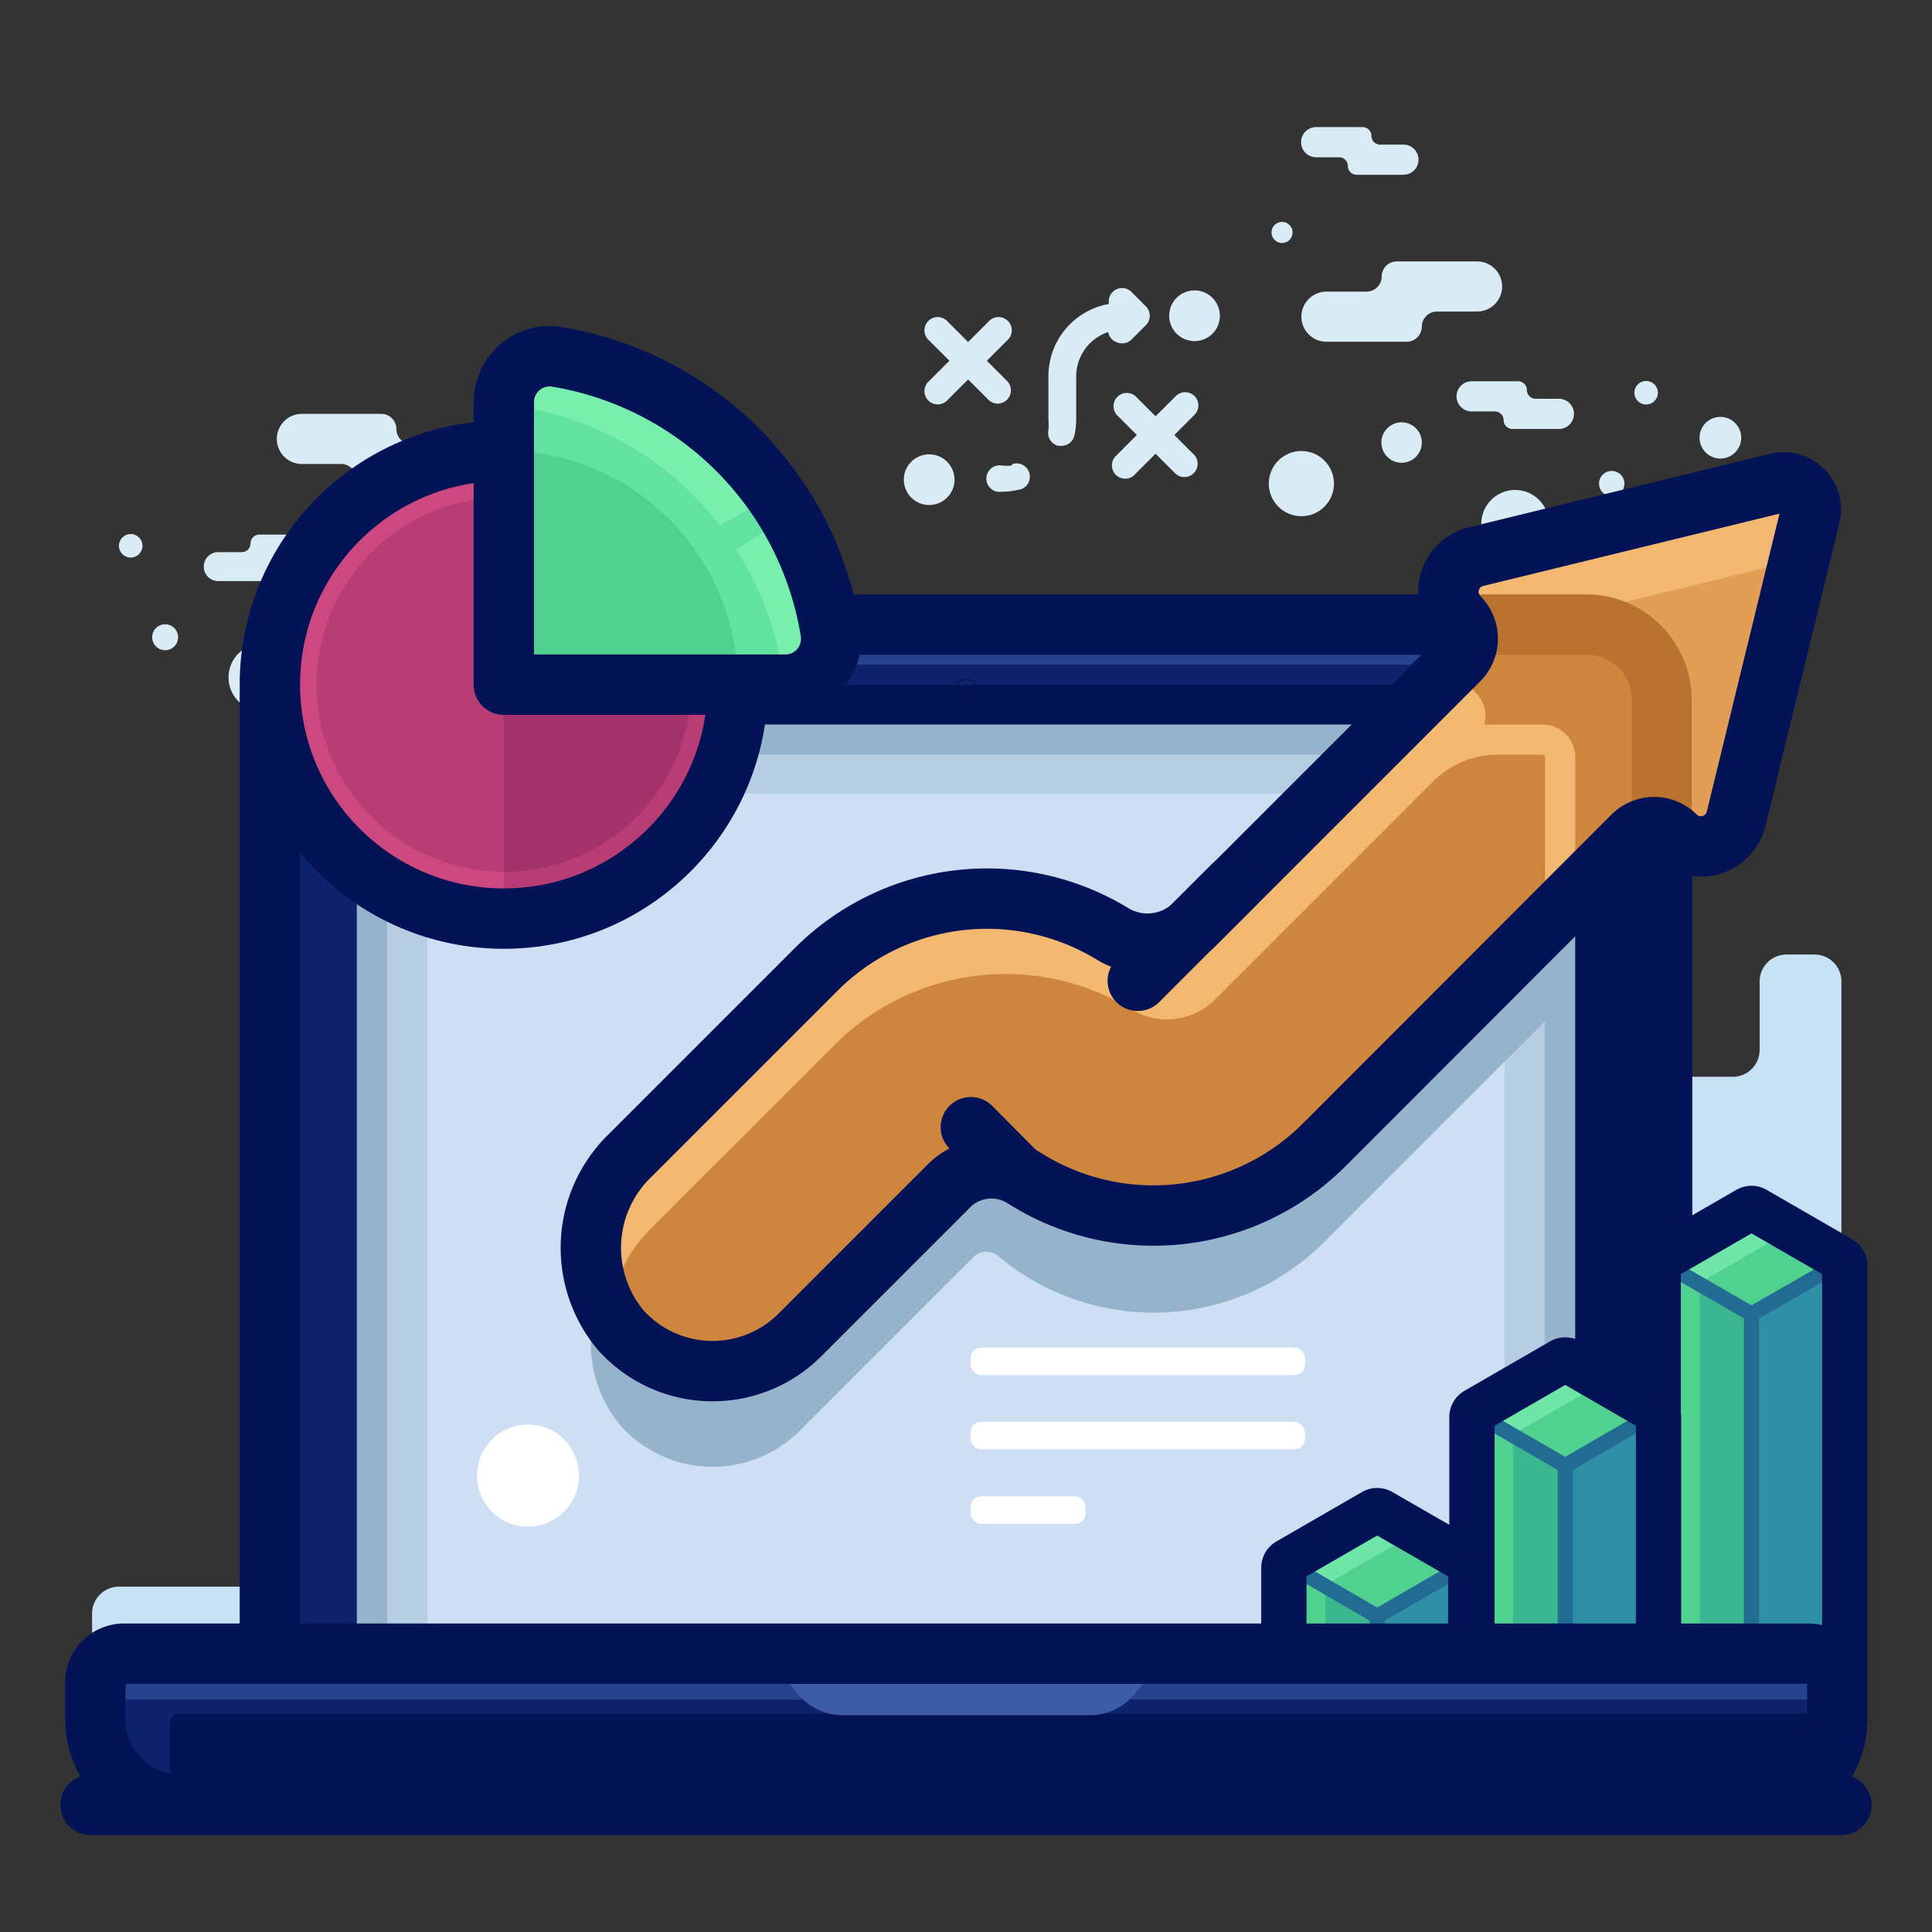 <svg id="Layer_1" data-name="Layer 1" xmlns="http://www.w3.org/2000/svg" viewBox="0 0 64 64"><rect x="0" y="0" width="64" height="64" fill="#333333" stroke="none"/><defs><style>.cls-1{fill:#d9ebf4;}.cls-2{fill:#c6e2f4;}.cls-13,.cls-15,.cls-18,.cls-3{fill:none;}.cls-15,.cls-18,.cls-3,.cls-4{stroke:#041256;stroke-linecap:round;stroke-linejoin:round;}.cls-3{stroke-width:2px;}.cls-4{fill:#041256;}.cls-5{fill:#0f236d;}.cls-6{fill:#28438e;}.cls-7{fill:#b7cde2;}.cls-8{fill:#cedff4;}.cls-9{fill:#96b3cc;}.cls-10{fill:#3bb790;}.cls-11{fill:#50d190;}.cls-12{fill:#2f8fa5;}.cls-13{stroke:#226b93;stroke-miterlimit:10;stroke-width:0.5px;}.cls-14{fill:#70e5a8;}.cls-16{fill:#fff;}.cls-17{fill:#3c5ca5;}.cls-18{stroke-width:0.75px;}.cls-19{fill:#cc487e;}.cls-20{fill:#b73d74;}.cls-21{fill:#a3316a;}.cls-22{fill:#61e29f;}.cls-23{fill:#78efad;}.cls-24{fill:#e29e54;}.cls-25{fill:#ce863e;}.cls-26{fill:#f2b770;}.cls-27{fill:#ba7231;}</style></defs><title>statistic, analytics, chart, arrow</title><path class="cls-1" d="M46.6,11.32H43.94a.83.83,0,0,1,0-1.66h1.33a.5.5,0,0,0,.5-.5.5.5,0,0,1,.5-.5h2.66a.83.83,0,1,1,0,1.66H47.6a.5.5,0,0,0-.5.5A.5.5,0,0,1,46.6,11.32Z"/><path class="cls-1" d="M48.75,12.63h1.54a.29.29,0,0,1,.29.29.29.29,0,0,0,.29.29h.77a.48.48,0,0,1,0,1H50.1a.29.29,0,0,1-.29-.29.29.29,0,0,0-.29-.29h-.77a.48.48,0,1,1,0-1Z"/><path class="cls-1" d="M43.6,4.21h1.54a.29.29,0,0,1,.29.29.29.29,0,0,0,.29.29h.77a.48.48,0,0,1,0,1H44.94a.29.29,0,0,1-.29-.29.29.29,0,0,0-.29-.29H43.6a.48.48,0,1,1,0-1Z"/><circle class="cls-1" cx="56.99" cy="14.5" r="0.69"/><circle class="cls-1" cx="46.43" cy="14.66" r="0.67"/><circle class="cls-1" cx="43.11" cy="16.02" r="1.08"/><circle class="cls-1" cx="42.47" cy="7.7" r="0.35"/><circle class="cls-1" cx="53.39" cy="16.02" r="0.42"/><circle class="cls-1" cx="50.19" cy="17.35" r="1.12"/><circle class="cls-1" cx="54.53" cy="13.01" r="0.39"/><path class="cls-1" d="M13.13,14.21h0a.5.5,0,0,0-.5-.5H10a.83.83,0,0,0-.83.83h0a.83.83,0,0,0,.83.83H11.3a.5.5,0,0,1,.5.5h0a.5.5,0,0,0,.5.5H15a.83.83,0,0,0,.83-.83h0a.83.83,0,0,0-.83-.83H13.63A.5.5,0,0,1,13.13,14.21Z"/><path class="cls-1" d="M8.3,18h0a.29.29,0,0,1,.29-.29h1.55a.48.48,0,0,1,.48.48h0a.48.48,0,0,1-.48.48H9.36a.29.29,0,0,0-.29.29h0a.29.29,0,0,1-.29.29H7.23a.48.48,0,0,1-.48-.48h0a.48.48,0,0,1,.48-.48H8A.29.29,0,0,0,8.3,18Z"/><circle class="cls-1" cx="11.59" cy="25.89" r="0.7"/><circle class="cls-1" cx="12.47" cy="19.73" r="0.67"/><circle class="cls-1" cx="15.8" cy="21.11" r="1.08"/><circle class="cls-1" cx="16.45" cy="12.74" r="0.35"/><circle class="cls-1" cx="5.47" cy="21.11" r="0.43"/><circle class="cls-1" cx="8.69" cy="22.44" r="1.12"/><circle class="cls-1" cx="4.33" cy="18.08" r="0.39"/><path class="cls-2" d="M61,59.79V32.51a.89.89,0,0,0-.89-.89h-.93a.89.89,0,0,0-.89.89v2.27a.89.89,0,0,1-.89.89h-3a.89.89,0,0,0-.89.89V46.94a.89.89,0,0,1-.89.89H50.74a.89.89,0,0,0-.89.89v6.54a.89.89,0,0,1-.89.89h-.9a.89.89,0,0,1-.89-.89V54.12a.89.89,0,0,0-.89-.89h-.81a.89.89,0,0,1-.89-.89V50.81a.89.89,0,0,0-.89-.89H38.9A.89.89,0,0,1,38,49v-.91a.89.89,0,0,0-.89-.89H21.71a.89.89,0,0,0-.63.26l-4.14,4.14a.89.89,0,0,1-.63.26H15.07a.89.89,0,0,0-.89.89v3a.89.89,0,0,1-.89.89h-.51a.89.89,0,0,1-.89-.89v-.52a.89.89,0,0,0-.89-.89h-.65a.89.89,0,0,1-.89-.89.89.89,0,0,0-.89-.89H3.94a.89.89,0,0,0-.89.89v6.31Z"/><line class="cls-3" x1="61" y1="59.79" x2="3" y2="59.79"/><path class="cls-4" d="M11.44,20.69H52.56a2.5,2.5,0,0,1,2.5,2.5V54.78a0,0,0,0,1,0,0H8.94a0,0,0,0,1,0,0V23.19A2.5,2.5,0,0,1,11.44,20.69Z"/><path class="cls-5" d="M14.38,20.69H11.44a2.5,2.5,0,0,0-2.5,2.5V54.78h2.94V23.19A2.5,2.5,0,0,1,14.38,20.69Z"/><path class="cls-5" d="M52.56,20.69H11.44a2.5,2.5,0,0,0-2.5,2.5v2a2.51,2.51,0,0,1,2.55-2.5H52.62a2.49,2.49,0,0,1,2.44,2.5v-2A2.5,2.5,0,0,0,52.56,20.69Z"/><path class="cls-6" d="M52.56,20.69H11.44a2.5,2.5,0,0,0-2.5,2.5v1.33a2.5,2.5,0,0,1,2.5-2.5H52.56a2.5,2.5,0,0,1,2.5,2.5V23.19A2.5,2.5,0,0,0,52.56,20.69Z"/><path class="cls-6" d="M11.44,22.66h.5a2.5,2.5,0,0,1,2.44-2H11.44a2.5,2.5,0,0,0-2.5,2.5v2A2.5,2.5,0,0,1,11.44,22.66Z"/><path class="cls-3" d="M11.44,20.69H52.56a2.5,2.5,0,0,1,2.5,2.5V54.78a0,0,0,0,1,0,0H8.94a0,0,0,0,1,0,0V23.19A2.5,2.5,0,0,1,11.44,20.69Z"/><path class="cls-7" d="M51.68,54.67H12.32V25.12a.58.58,0,0,1,.58-.58H51.1a.58.58,0,0,1,.58.58Z"/><path class="cls-8" d="M49.84,54.37H14.15V26.81a.52.52,0,0,1,.52-.52H49.32a.52.52,0,0,1,.52.52Z"/><path class="cls-9" d="M51.68,25.12a.58.58,0,0,0-.58-.58H48.56a1,1,0,0,1-.27.55l-8.72,8.72a2.26,2.26,0,0,1-2.77.33A8,8,0,0,0,27,35.32l-6.12,6.12a4.25,4.25,0,0,0-.32,5.79,4.09,4.09,0,0,0,5.94.16l5.77-5.77a.6.6,0,0,1,.81,0,8,8,0,0,0,10.8-.49l7.83-7.83Z"/><path class="cls-9" d="M52.18,54.37h-1V25.12A.08.08,0,0,0,51.1,25H12.9a.08.08,0,0,0-.08.08V54.37h-1V25.12A1.08,1.08,0,0,1,12.9,24H51.1a1.08,1.08,0,0,1,1.08,1.08Z"/><polygon class="cls-3" points="60.86 55.49 60.86 41.92 58.02 40.28 55.18 41.92 55.18 55.49 58.02 57.13 60.86 55.49"/><polygon class="cls-10" points="60.86 55.49 60.86 41.92 58.02 40.28 55.18 41.92 55.18 55.49 58.02 57.13 60.86 55.49"/><polygon class="cls-11" points="56.31 56.06 56.31 42.49 59.08 40.89 58.02 40.28 55.18 41.92 55.18 55.49 58.02 57.13 58.09 57.09 56.31 56.06"/><polygon class="cls-12" points="60.86 55.49 60.86 41.92 58.02 40.28 58.02 57.13 60.86 55.49"/><line class="cls-13" x1="58.02" y1="40.63" x2="58.02" y2="57.13"/><polygon class="cls-11" points="58.02 43.53 60.84 41.91 58.02 40.28 55.21 41.91 58.02 43.53"/><polygon class="cls-14" points="56.31 42.54 56.31 42.49 59.08 40.89 58.02 40.28 55.21 41.91 56.31 42.54"/><polyline class="cls-13" points="55.21 41.91 58.02 43.53 60.84 41.91"/><polygon class="cls-15" points="60.86 55.49 60.86 41.92 58.02 40.28 55.18 41.92 55.18 55.49 58.02 57.13 60.86 55.49"/><polygon class="cls-3" points="54.69 55.51 54.69 46.94 51.85 45.3 49.01 46.94 49.01 55.51 51.85 57.15 54.69 55.51"/><polygon class="cls-10" points="54.69 55.51 54.69 46.94 51.85 45.3 49.01 46.94 49.01 55.51 51.85 57.15 54.69 55.51"/><polygon class="cls-11" points="50.13 56.08 50.13 47.51 52.91 45.91 51.85 45.3 49.01 46.94 49.01 55.51 51.85 57.15 51.92 57.11 50.13 56.08"/><polygon class="cls-12" points="54.69 55.51 54.69 46.94 51.85 45.3 51.85 57.15 54.69 55.51"/><line class="cls-13" x1="51.85" y1="45.64" x2="51.85" y2="57.15"/><polygon class="cls-11" points="51.85 48.55 54.66 46.92 51.85 45.3 49.03 46.92 51.85 48.55"/><polygon class="cls-14" points="50.13 47.56 50.13 47.51 52.91 45.91 51.85 45.3 49.03 46.92 50.13 47.56"/><polyline class="cls-13" points="49.03 46.92 51.85 48.55 54.66 46.92"/><polygon class="cls-15" points="54.69 55.51 54.69 46.94 51.85 45.3 49.01 46.94 49.01 55.51 51.85 57.15 54.69 55.51"/><polygon class="cls-3" points="48.47 55.49 48.47 51.93 45.62 50.29 42.78 51.93 42.78 55.49 45.62 57.13 48.47 55.49"/><polygon class="cls-10" points="48.47 55.49 48.47 51.93 45.62 50.29 42.78 51.93 42.78 55.49 45.62 57.13 48.47 55.49"/><polygon class="cls-11" points="43.91 56.06 43.91 52.5 46.68 50.9 45.62 50.29 42.78 51.93 42.78 55.49 45.62 57.13 45.69 57.09 43.91 56.06"/><polygon class="cls-12" points="48.47 55.49 48.47 51.93 45.62 50.29 45.62 57.13 48.47 55.49"/><line class="cls-13" x1="45.62" y1="50.64" x2="45.62" y2="57.13"/><polygon class="cls-11" points="45.62 53.54 48.44 51.91 45.62 50.29 42.81 51.91 45.62 53.54"/><polygon class="cls-14" points="43.91 52.55 43.91 52.5 46.68 50.9 45.62 50.29 42.81 51.91 43.91 52.55"/><polyline class="cls-13" points="42.81 51.91 45.62 53.54 48.44 51.91"/><polygon class="cls-15" points="48.47 55.49 48.47 51.93 45.62 50.29 42.78 51.93 42.78 55.49 45.62 57.13 48.47 55.49"/><path class="cls-4" d="M4.09,54.78H59.91a.95.95,0,0,1,.95.95v1.22A2.84,2.84,0,0,1,58,59.79H6a2.84,2.84,0,0,1-2.84-2.84V55.73a.95.95,0,0,1,.95-.95Z"/><path class="cls-5" d="M5.63,58.93V57.07a.31.31,0,0,1,.31-.31H60.86v-1a1,1,0,0,0-.95-.95H4.09a1,1,0,0,0-.95.95v1.22a2.83,2.83,0,0,0,2.63,2.82A2.81,2.81,0,0,1,5.63,58.93Z"/><path class="cls-16" d="M5.63,59.74l.14,0a2.81,2.81,0,0,1-.14-.84Z"/><path class="cls-6" d="M59.91,54.78H4.09a1,1,0,0,0-.95.95v1.22c0,.07,0,.14,0,.2a.94.94,0,0,1,.93-.85H59.91a.93.93,0,0,1,.79.45h.16v-1A1,1,0,0,0,59.91,54.78Z"/><path class="cls-17" d="M38.47,54.56a.5.5,0,0,0-.45-.28H26a.5.5,0,0,0-.39.81l.8,1a1.93,1.93,0,0,0,1.51.73H36.1a1.93,1.93,0,0,0,1.51-.73l.8-1A.5.5,0,0,0,38.47,54.56Z"/><path class="cls-3" d="M4.09,54.78H59.91a.95.95,0,0,1,.95.95v1.22A2.84,2.84,0,0,1,58,59.79H6a2.84,2.84,0,0,1-2.84-2.84V55.73a.95.95,0,0,1,.95-.95Z"/><circle class="cls-18" cx="32" cy="22.87" r="0.01"/><circle class="cls-1" cx="30.78" cy="15.89" r="0.84"/><circle class="cls-1" cx="39.57" cy="10.46" r="0.84"/><path class="cls-1" d="M33.52,15.42a1.62,1.62,0,0,1-.34,0,.44.44,0,1,0,0,.87,2.49,2.49,0,0,0,.53-.06.44.44,0,1,0-.19-.85Z"/><path class="cls-1" d="M37,11.34a.44.44,0,0,0,.48-.09l.48-.48a.44.44,0,0,0,0-.62l-.48-.48a.44.44,0,0,0-.75.31v.09a2.43,2.43,0,0,0-2,2.38v1.46a1.55,1.55,0,0,1,0,.34.44.44,0,0,0,.33.52h.1a.44.44,0,0,0,.43-.34,2.46,2.46,0,0,0,.06-.53V12.45A1.55,1.55,0,0,1,36.71,11,.43.43,0,0,0,37,11.34Z"/><path class="cls-1" d="M39.57,13.12a.44.44,0,0,0-.62,0l-.67.67-.67-.67a.44.44,0,0,0-.62.62l.67.67-.67.67a.44.44,0,1,0,.62.62l.67-.67.67.67a.44.44,0,0,0,.62-.62l-.67-.67.67-.67A.44.44,0,0,0,39.57,13.12Z"/><path class="cls-1" d="M33.05,13.37a.44.44,0,0,0,.31-.75l-.67-.67.67-.67a.44.44,0,1,0-.62-.62l-.67.67-.67-.67a.44.44,0,1,0-.62.62l.67.67-.67.67a.44.44,0,1,0,.62.62l.67-.67.67.67A.44.44,0,0,0,33.05,13.37Z"/><circle class="cls-19" cx="16.69" cy="22.68" r="7.75"/><circle class="cls-20" cx="16.69" cy="22.68" r="6.2"/><path class="cls-20" d="M16.69,30.43a7.75,7.75,0,0,0,6.43-12.08H16.69Z"/><path class="cls-21" d="M21.12,18.35H16.69V28.88a6.19,6.19,0,0,0,4.43-10.53Z"/><circle class="cls-3" cx="16.69" cy="22.68" r="7.75"/><path class="cls-22" d="M16.69,13.32v8.76a.6.6,0,0,0,.6.6H26A1.52,1.52,0,0,0,27.56,21,11,11,0,0,0,18.4,11.8,1.52,1.52,0,0,0,16.69,13.32Z"/><path class="cls-23" d="M23.85,17.41l1.37-.79a10.46,10.46,0,0,0-6.9-4.29,1.43,1.43,0,0,0-1.6,1.14,1.34,1.34,0,0,1,.48,0A10.45,10.45,0,0,1,23.85,17.41Z"/><path class="cls-23" d="M24.38,18.2a10.36,10.36,0,0,1,1.53,4,1.34,1.34,0,0,1,0,.48A1.43,1.43,0,0,0,27,21a10.36,10.36,0,0,0-1.31-3.62Z"/><path class="cls-11" d="M16.69,14.93v7.15a.6.6,0,0,0,.6.6h7.15A7.75,7.75,0,0,0,16.69,14.93Z"/><path class="cls-3" d="M16.69,13.32v9.36H26a1.52,1.52,0,0,0,1.52-1.73,11,11,0,0,0-9.14-9.14A1.52,1.52,0,0,0,16.69,13.32Z"/><path class="cls-24" d="M58.89,16l-10,2.44a1.2,1.2,0,0,0-.57,2h0a1,1,0,0,1,0,1.43l-8.72,8.72a2.22,2.22,0,0,1-2.72.36A8,8,0,0,0,27,32.15l-6.12,6.12a4.25,4.25,0,0,0-.32,5.79,4.09,4.09,0,0,0,5.94.16l5-5A2,2,0,0,1,33.89,39a8,8,0,0,0,10-1.1L54.08,27.7a1,1,0,0,1,1.43,0h0a1.2,1.2,0,0,0,2-.57l2.44-10A.9.9,0,0,0,58.89,16Z"/><path class="cls-25" d="M52.56,20.69H48.43a1,1,0,0,1-.14,1.23l-8.72,8.72a2.22,2.22,0,0,1-2.72.36A8,8,0,0,0,27,32.15l-6.12,6.12a4.25,4.25,0,0,0-.32,5.79,4.09,4.09,0,0,0,5.94.16l5-5A2,2,0,0,1,33.89,39a8,8,0,0,0,10-1.1L54.08,27.7a1,1,0,0,1,1-.24V23.19A2.5,2.5,0,0,0,52.56,20.69Z"/><path class="cls-26" d="M58.89,16l-10,2.44a1.2,1.2,0,0,0-.57,2,1,1,0,0,1,0,1.43l-8.72,8.72A2.26,2.26,0,0,1,36.8,31,8,8,0,0,0,27,32.15l-6.12,6.12a4.29,4.29,0,0,0-.66,5.32,4.49,4.49,0,0,1,1.3-2.85l6.12-6.12a8,8,0,0,1,9.84-1.18,2.26,2.26,0,0,0,2.77-.33l7.18-7.18A3.05,3.05,0,0,1,49.55,25H51.1a.08.08,0,0,1,.08.08V30.6l1-1V25.12A1.08,1.08,0,0,0,51.1,24H49.16A1,1,0,0,0,48.93,23a1.2,1.2,0,0,1,.57-2l10-2.44h.11L60,17.11A.9.9,0,0,0,58.89,16Z"/><path class="cls-27" d="M52.56,19.69H47.95a1.18,1.18,0,0,0,.34.8,1,1,0,0,1,.15,1.2h4.12a1.5,1.5,0,0,1,1.5,1.5v4.53h0a1,1,0,0,1,1.43,0h0a1.19,1.19,0,0,0,.55.32V23.19A3.5,3.5,0,0,0,52.56,19.69Z"/><path class="cls-3" d="M58.89,16l-10,2.44a1.2,1.2,0,0,0-.57,2h0a1,1,0,0,1,0,1.43l-8.72,8.72a2.22,2.22,0,0,1-2.72.36A8,8,0,0,0,27,32.15l-6.12,6.12a4.25,4.25,0,0,0-.32,5.79,4.09,4.09,0,0,0,5.94.16l5-5A2,2,0,0,1,33.89,39a8,8,0,0,0,10-1.1L54.08,27.7a1,1,0,0,1,1.43,0h0a1.2,1.2,0,0,0,2-.57l2.44-10A.9.9,0,0,0,58.89,16Z"/><line class="cls-3" x1="40.84" y1="29.34" x2="37.69" y2="32.49"/><line class="cls-3" x1="32.16" y1="37.34" x2="33.69" y2="38.88"/><rect class="cls-16" x="32.15" y="44.64" width="11.08" height="0.91" rx="0.35" ry="0.35"/><rect class="cls-16" x="32.15" y="47.1" width="11.08" height="0.91" rx="0.35" ry="0.35"/><rect class="cls-16" x="32.15" y="49.57" width="3.81" height="0.91" rx="0.35" ry="0.35"/><circle class="cls-16" cx="17.49" cy="48.88" r="1.69"/></svg>